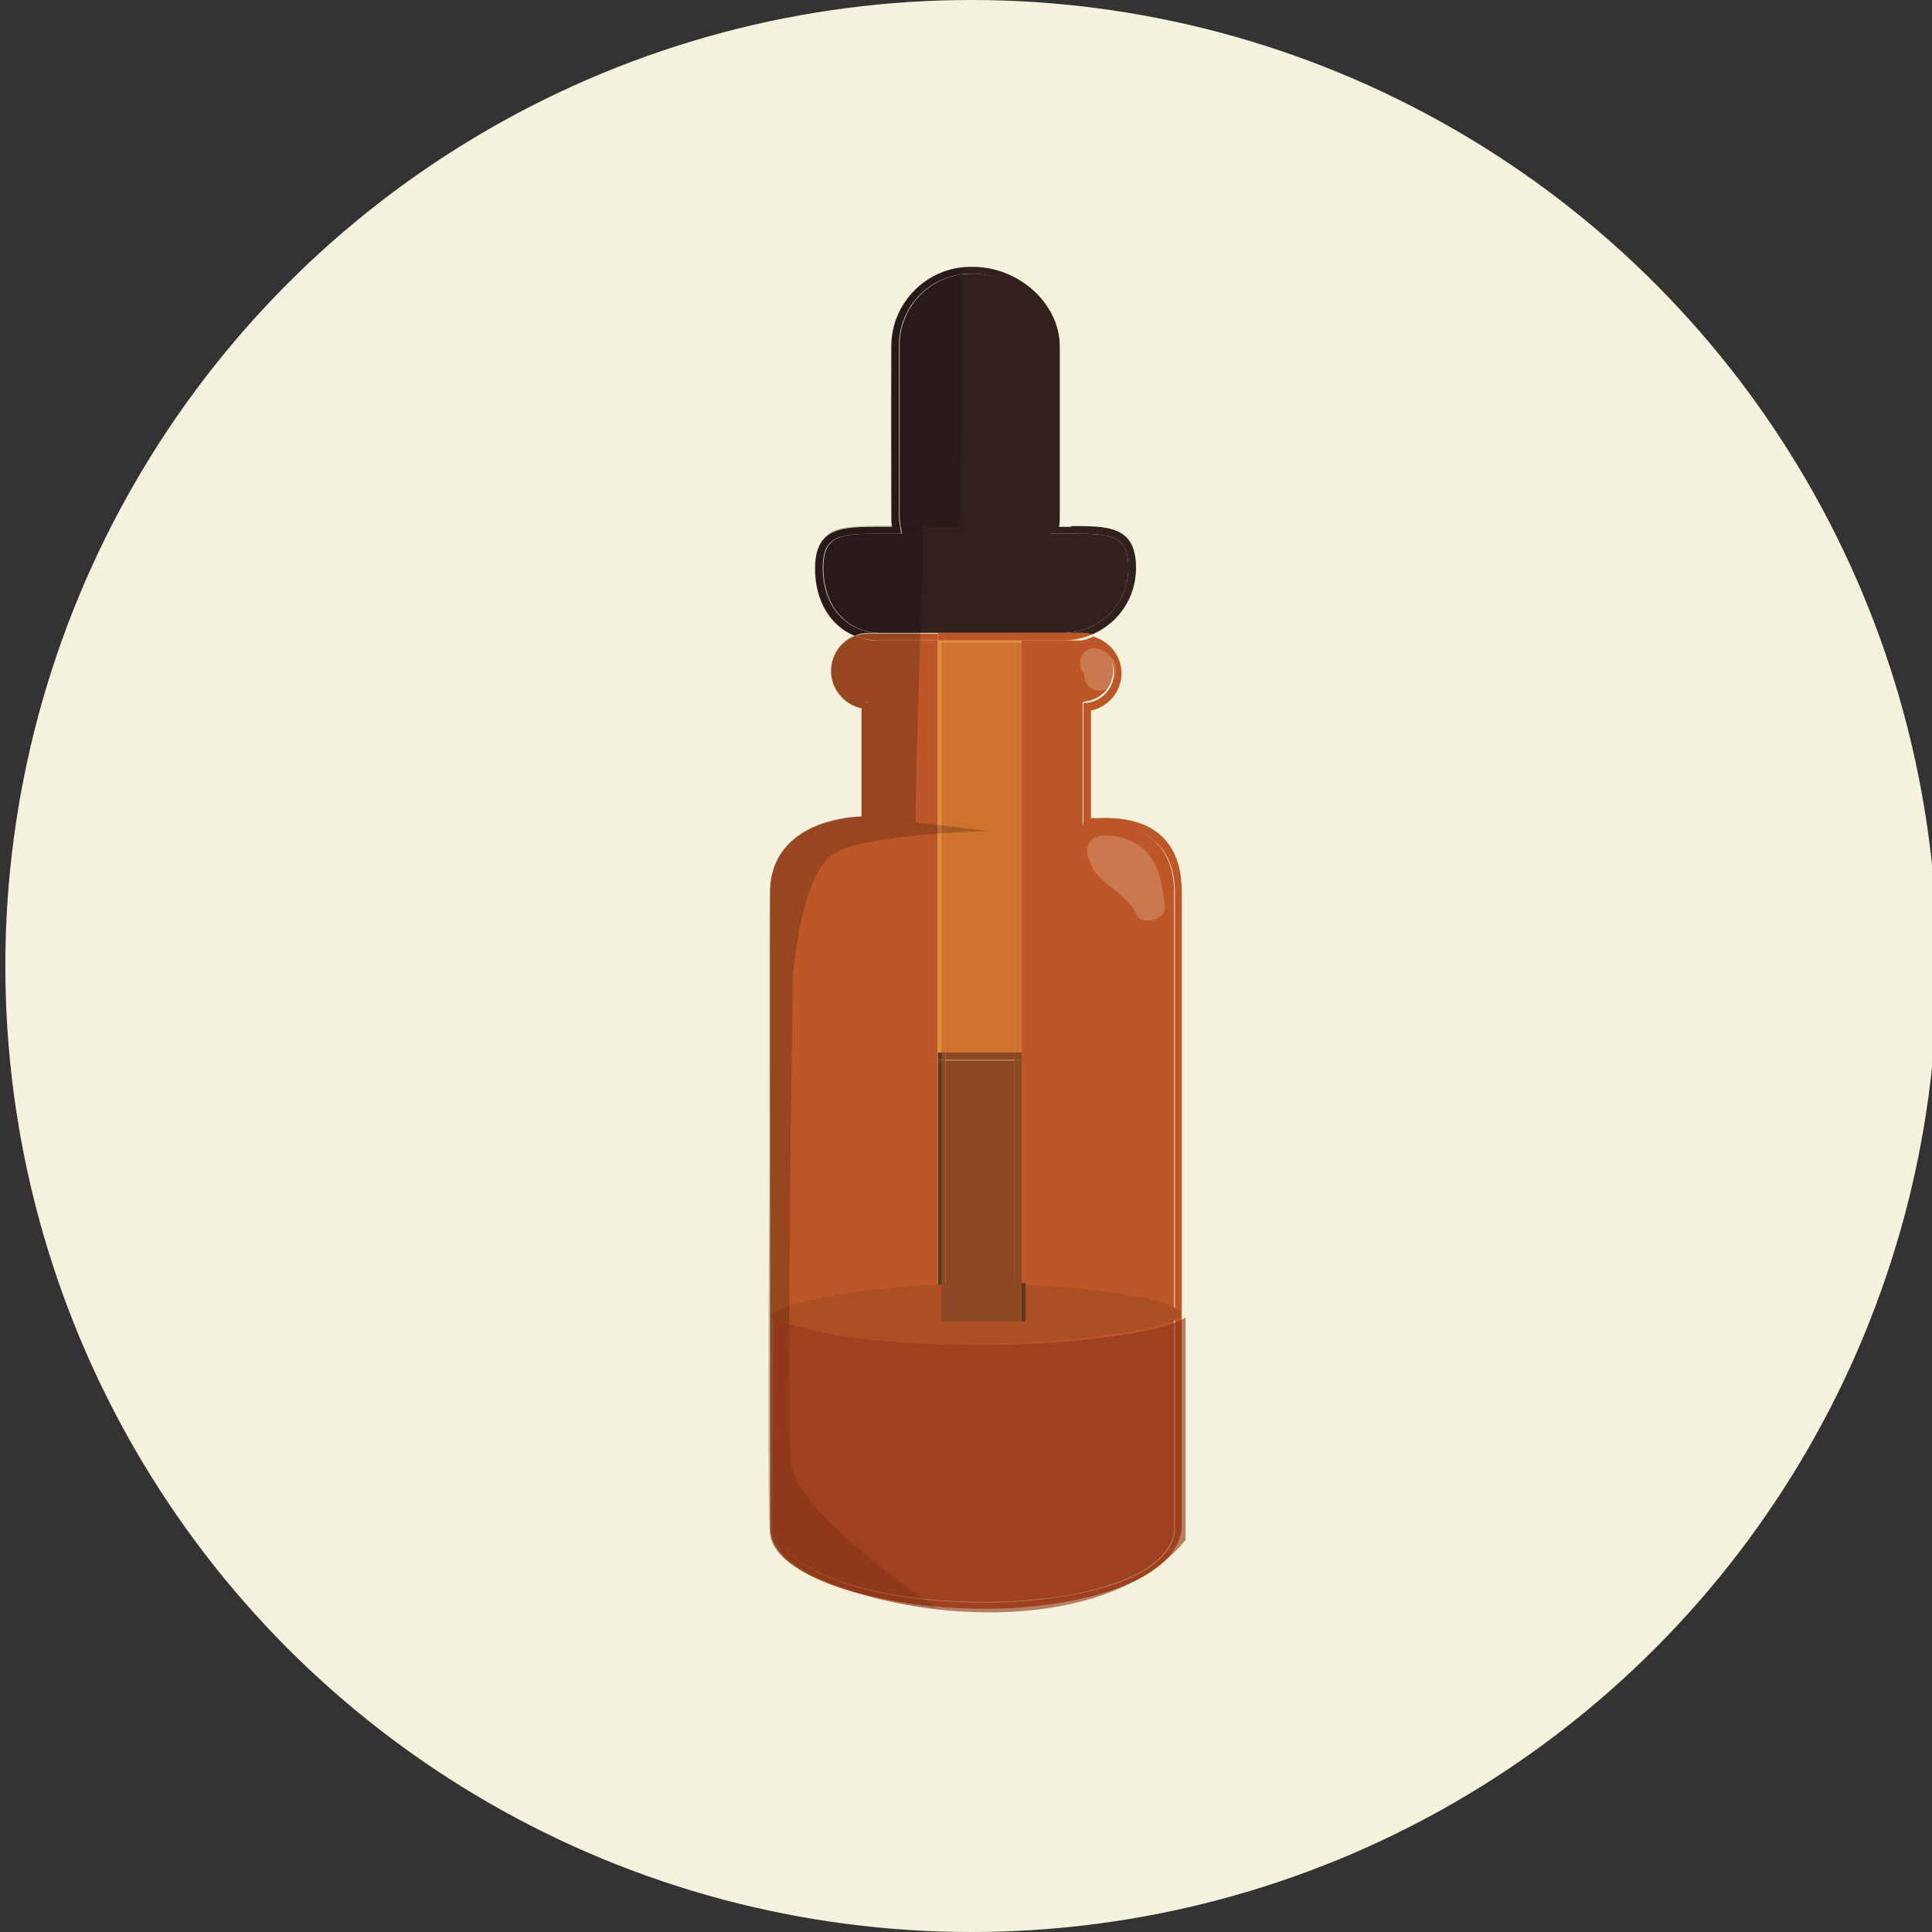 <svg xmlns="http://www.w3.org/2000/svg" width="253" height="253" viewBox="0 0 253.4 253.4"><rect x="0" y="0" width="253.4" height="253.4" fill="#333333" stroke="none"/><style>.tincture-a{fill:#32201E;}.tincture-b{fill:#BE5727;}.tincture-c{fill:#583B1F;}.tincture-d{fill:#E28E39;}.tincture-e{opacity:0.2;}.tincture-f{fill:#FFFDFD;opacity:0.2;}</style><circle cx="127.4" cy="126.7" r="126.7" fill="#F4F2DC"/><path d="M140.5 70c5.3 0 7.5 0.2 7.5 4.5 0 4.7-3.8 8.5-8.5 8.5h-5.5 -11 -7.5c-4.4 0-7.5-3.5-7.5-8.5 0-4.3 2.2-4.5 7.5-4.5h2.8l-0.1-0.6c-0.1-0.6-0.2-1.2-0.2-1.8v-22.3c0-5.2 4.2-9.4 9.4-9.4h0.3c4.9 0 10.4 4 10.4 9.4v22.3c0 0.6-0.1 1.2-0.2 1.8l-0.1 0.6H140.5z" class="tincture-a"/><path d="M139.5 83h2.5c0.5 0 0.9 0.1 1.3 0.2 -1.2 0.5-2.5 0.8-3.8 0.8h-5.5v-1H139.5z" class="tincture-b"/><path d="M134 172.6v0.4h-1v-0.1C133.3 172.8 133.7 172.7 134 172.6z" class="tincture-c"/><path d="M134 139v33.6c-0.3 0.1-0.7 0.2-1 0.3v-33.9H134z" class="tincture-c"/><rect x="133" y="138" width="1" height="1" class="tincture-c"/><rect x="133" y="84" width="1" height="54" class="tincture-d"/><path d="M133 139v33.9c-3.7 0.9-6.9 0.4-9-0.2v-33.6H133z" class="tincture-c"/><rect x="124" y="138" width="9" height="1" class="tincture-c"/><rect x="124" y="84" width="9" height="54" class="tincture-d"/><path d="M124 172.6v0.4h-1v-0.7C123.3 172.4 123.6 172.5 124 172.6z" class="tincture-c"/><path d="M124 139v33.6c-0.4-0.1-0.7-0.2-1-0.3v-33.3H124z" class="tincture-c"/><rect x="123" y="138" width="1" height="1" class="tincture-c"/><rect x="123" y="84" width="1" height="54" class="tincture-d"/><polygon points="123 83 134 83 134 84 133 84 124 84 123 84 " class="tincture-b"/><path d="M134 173v-0.4c0.8-0.2 1.5-0.5 2.3-0.8l0.4 0.9c-2.8 1.2-5.4 1.7-7.7 1.7 -4.8 0-8-1.8-8.2-1.9l0.5-0.9c0 0 0.7 0.4 1.8 0.7v0.7h1v-0.4c2.1 0.6 5.3 1.1 9 0.2v0.1H134z" class="tincture-c"/><path d="M123 83v1h-7.5c-1.2 0-2.3-0.2-3.3-0.6 0.6-0.2 1.2-0.3 1.8-0.3h1.5H123z" class="tincture-b"/><path d="M114 84h1.5 7.5v54 1 33.3c-1.1-0.4-1.7-0.7-1.7-0.7l-0.5 0.9c0.2 0.1 3.5 1.9 8.2 1.9 2.3 0 4.9-0.4 7.7-1.7l-0.4-0.9c-0.8 0.4-1.6 0.6-2.3 0.8v-33.6 -1 -54h5.5 2.5c2.2 0 4 1.8 4 4 0 2-1.5 3.7-3.6 4l-0.4 0.1v16h2c6.7 0 10 3.1 10 9.1v83.6c-0.4 3.1-3.6 5.5-8.3 7 -4.6 1.6-10.7 2.3-16.6 2.3 -17 0-27.2-5.1-27.2-9.5v-83.5c0-5.3 4.3-8.7 11.5-9l0.5 0v-16l-0.4 0c-2-0.2-3.6-1.9-3.6-3.9C110 85.8 111.8 84 114 84z" class="tincture-b"/><path d="M140.5 69c4.9 0 8.5 0 8.5 5.5 0 3.9-2.3 7.2-5.7 8.7 -0.4-0.1-0.9-0.2-1.3-0.2h-2.5c4.7 0 8.5-3.8 8.5-8.5 0-4.3-2.2-4.5-7.5-4.5h-2.8l0.1-0.6c0.1-0.6 0.2-1.2 0.2-1.8v-22.3c0-5.4-5.5-9.4-10.4-9.4h-0.3c-5.2 0-9.4 4.2-9.4 9.4v22.3c0 0.6 0.1 1.2 0.2 1.8l0.1 0.6h-2.8c-5.3 0-7.5 0.2-7.5 4.5 0 5 3.1 8.5 7.5 8.5h-1.5c-0.6 0-1.2 0.1-1.8 0.4 -3.2-1.3-5.2-4.6-5.2-8.8 0-5.5 3.6-5.5 8.5-5.5h1.6c-0.1-0.5-0.1-0.9-0.1-1.4v-22.3c0-5.7 4.7-10.4 10.4-10.4h0.3c6.1 0 11.4 4.9 11.4 10.4v22.3c0 0.5 0 0.9-0.1 1.4H140.5z" class="tincture-a"/><path d="M155 117v83.5c-0.9 7.4-14.5 10.5-25.8 10.5 -13.7 0-28.2-4-28.2-10.5v-83.5c0-5.8 4.5-9.5 12-9.9v-14.2c-2.3-0.5-4-2.5-4-4.9 0-2.1 1.3-3.9 3.2-4.6 1 0.4 2.1 0.7 3.3 0.7h-1.5c-2.2 0-4 1.8-4 4 0 2 1.5 3.7 3.6 4l0.4 0.1v16l-0.5 0c-7.2 0.3-11.5 3.6-11.5 9v83.5c0 4.4 10.2 9.5 27.2 9.5 5.9 0 11.9-0.8 16.6-2.3 4.6-1.5 7.9-3.9 8.3-7v-83.6c0-6.1-3.3-9.1-10-9.1h-2v-16l0.4 0c2-0.2 3.6-1.9 3.6-3.9 0-2.2-1.8-4-4-4h-2.5c1.4 0 2.7-0.3 3.8-0.8 2.1 0.6 3.7 2.5 3.7 4.8 0 2.4-1.7 4.4-4 4.9v14.1h1C151.3 107 155 110.4 155 117z" class="tincture-b"/><path d="M117.1 69c0 0 3.9 0 8.8 0.1 0 0 0.4-34.1 0.1-34C121.5 35.7 117.3 39.5 117 44.9 116.7 50.3 116.9 68.1 117.1 69z" class="tincture-e"/><path d="M120.1 107.9L113 107c0-1.9 0-3.4 0-4.9 0-4.3 0-7.8 0-9.2 0 0-2-0.2-3.4-2.6 -1.3-2.2-0.4-5.8 2.5-7 0.3-0.1-4.8-1.2-5.1-8.8 -0.2-4.8 3.3-5.2 3.3-5.2 2.4-0.6 10.7-0.3 10.7-0.3C121 78.1 120.1 98.6 120.1 107.9z" class="tincture-e"/><path d="M154.9 172.2c-1.1-1.9-12.2-3.8-26.9-3.8 -14.7 0-25.4 2.5-26.9 4.1 -0.9 1 11.8 4.2 26.9 3.9C142.7 176.1 155.9 173.9 154.9 172.2z" fill="#AC4F22"/><rect x="123.5" y="168.3" width="11" height="5" class="tincture-c"/><polygon points="134 173.3 123.5 173.3 123.5 84.3 134 84.3 " style="fill:#BE5727;opacity:0.5"/><path d="M129.7 109L113 107c0 0-0.8 0.1-1.9 0.2 -3.2 0.5-9.7 2.2-10.1 9.3 -0.2 4.6-0.1 19.7-0.1 35.9 -0.1 21.4-0.3 44.7 0.1 48.9 0.7 7 22 9.7 22 9.7s-18.7-12.3-19.3-19.3S104 128 104 128s1-13.3 5.3-16S129.7 109 129.7 109z" style="fill:#020202;opacity:0.2"/><path d="M155.5 202c-14 17-54.6 7.7-54.2-1.3l0.2-27.7c14.9 5.7 49 3.3 54-0.2V202z" style="fill:#8A3118;opacity:0.6"/><path d="M152.8 118.8c-0.3-2.2-0.6-4.6-1.9-6.4 -1.5-2.1-3.9-2.9-6.4-2.8 -1.8 0.1-2.3 2-1.6 3.2 0.8 3.1 4.9 4.2 6.1 7.1C149.8 121.5 153 120.7 152.8 118.8z" class="tincture-f"/><path d="M146.3 87.3c-0.2-0.9-0.9-1.6-1.7-2 -1-0.5-2.2-0.3-2.7 0.7 -0.4 0.7-0.3 1.7 0.3 2.4 0 0.6 0.1 1.1 0.6 1.6 0.8 0.8 2.1 0.8 2.8 0C146.1 89.2 146.5 88.3 146.3 87.3z" class="tincture-f"/></svg>
